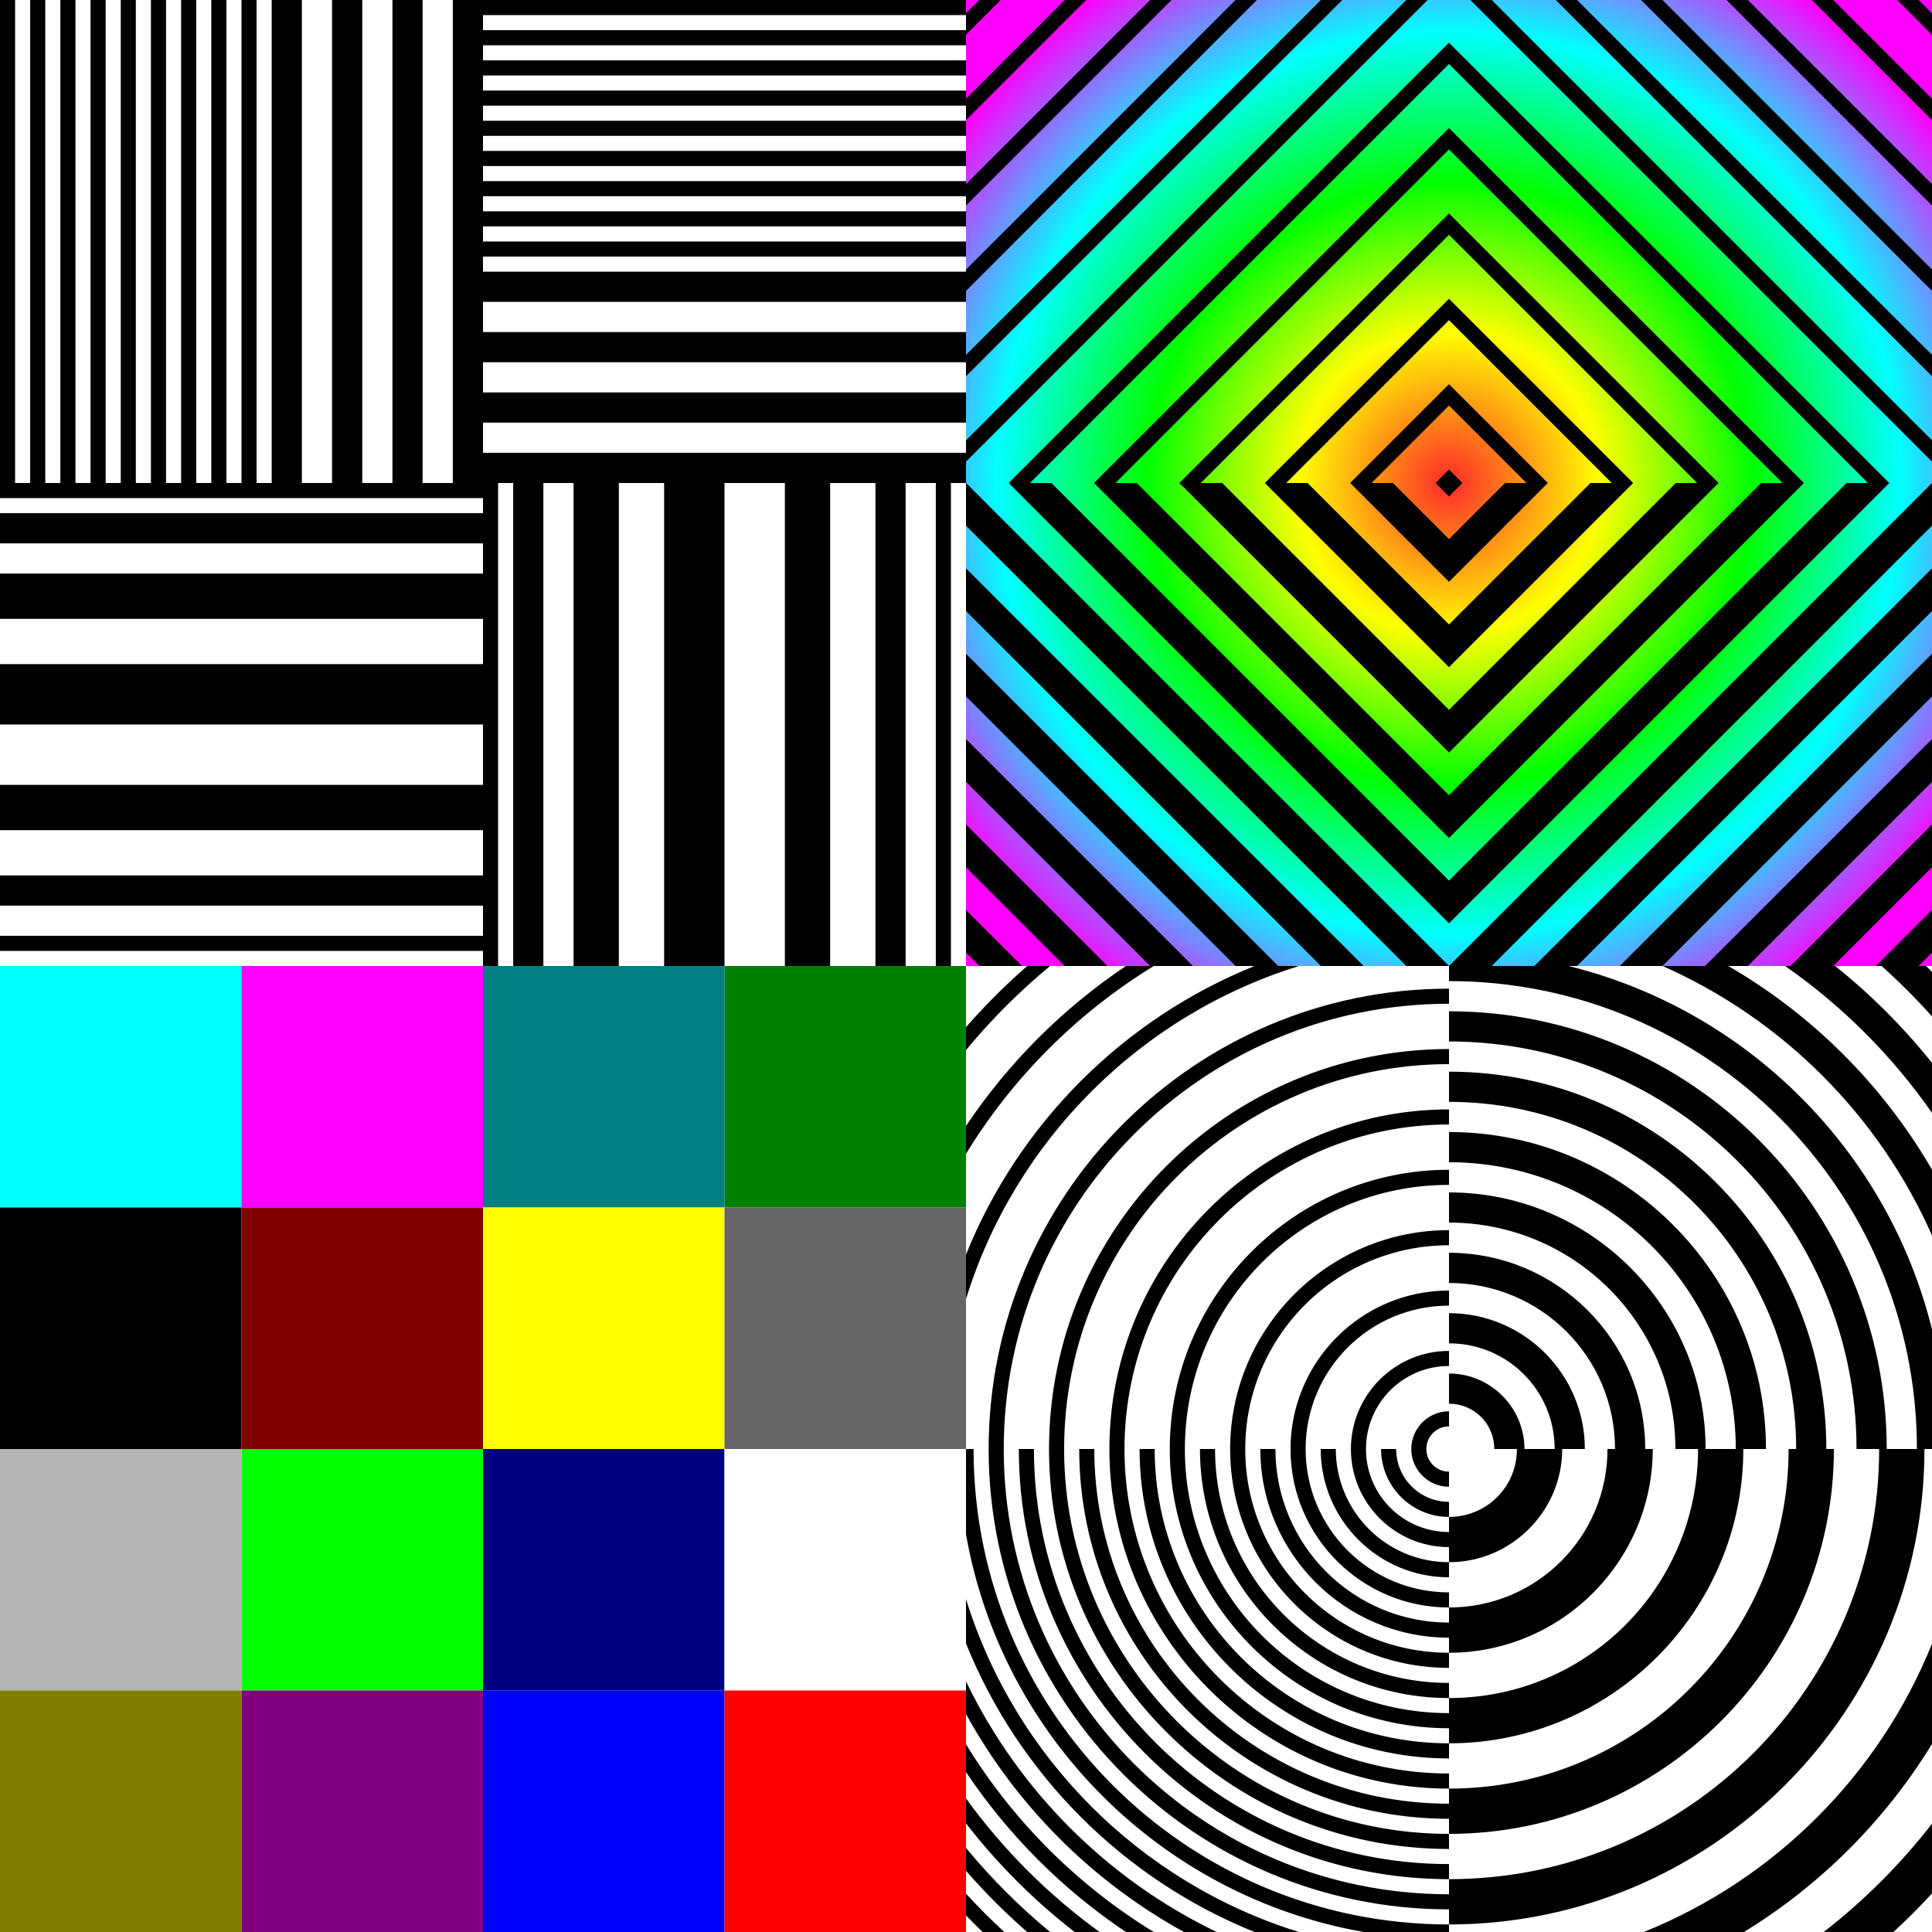 <?xml version="1.0" encoding="UTF-8" standalone="no"?>
<!-- Created with Inkscape (http://www.inkscape.org/) -->

<svg
   width="128"
   height="128"
   viewBox="0 0 128 128"
   version="1.1"
   id="svg138"
   inkscape:version="1.2.2 (732a01da63, 2022-12-09)"
   sodipodi:docname="testimage2.svg"
   inkscape:export-filename="testimage256.jpg"
   inkscape:export-xdpi="192"
   inkscape:export-ydpi="192"
   xmlns:inkscape="http://www.inkscape.org/namespaces/inkscape"
   xmlns:sodipodi="http://sodipodi.sourceforge.net/DTD/sodipodi-0.dtd"
   xmlns:xlink="http://www.w3.org/1999/xlink"
   xmlns="http://www.w3.org/2000/svg"
   xmlns:svg="http://www.w3.org/2000/svg">
  <sodipodi:namedview
     id="namedview140"
     pagecolor="#ffffff"
     bordercolor="#000000"
     borderopacity="0.25"
     inkscape:showpageshadow="2"
     inkscape:pageopacity="0.0"
     inkscape:pagecheckerboard="0"
     inkscape:deskcolor="#d1d1d1"
     inkscape:document-units="px"
     showgrid="true"
     showguides="true"
     inkscape:lockguides="true"
     inkscape:zoom="1.829812"
     inkscape:cx="44.540094"
     inkscape:cy="7.377807"
     inkscape:window-width="1346"
     inkscape:window-height="1048"
     inkscape:window-x="424"
     inkscape:window-y="191"
     inkscape:window-maximized="0"
     inkscape:current-layer="g25">
    <inkscape:grid
       type="xygrid"
       id="grid259"
       empspacing="4"
       originx="0"
       originy="0"
       spacingy="1"
       spacingx="1"
       units="px"
       visible="true" />
    <inkscape:grid
       type="xygrid"
       id="grid261"
       spacingy="16"
       spacingx="16"
       color="#e5001f"
       opacity="0.149"
       originx="0"
       originy="0"
       units="px"
       visible="true" />
    <sodipodi:guide
       position="-68,64"
       orientation="0,-1"
       id="guide263"
       inkscape:locked="true" />
    <sodipodi:guide
       position="64,64"
       orientation="1,0"
       id="guide315"
       inkscape:locked="true" />
  </sodipodi:namedview>
  <defs
     id="defs135">
    <linearGradient
       inkscape:collect="always"
       id="linearGradient1738">
      <stop
         style="stop-color:#ff2a2a;stop-opacity:1"
         offset="0"
         id="stop1734" />
      <stop
         style="stop-color:#ffff00;stop-opacity:1"
         offset="0.25"
         id="stop1744" />
      <stop
         style="stop-color:#00ff00;stop-opacity:1"
         offset="0.5"
         id="stop1742" />
      <stop
         style="stop-color:#00ffff;stop-opacity:1"
         offset="0.75"
         id="stop1746" />
      <stop
         style="stop-color:#ff00ff;stop-opacity:1"
         offset="1"
         id="stop1736" />
    </linearGradient>
    <radialGradient
       inkscape:collect="always"
       xlink:href="#linearGradient1738"
       id="radialGradient1740-5"
       cx="64"
       cy="64"
       fx="64"
       fy="64"
       r="64"
       gradientUnits="userSpaceOnUse"
       gradientTransform="matrix(0.625,-6.7425947e-8,6.95734e-8,0.625,56,56)" />
  </defs>
  <g
     inkscape:label="Ebene 1"
     inkscape:groupmode="layer"
     id="layer1">
    <rect
       style="fill:#ffffff;fill-opacity:1;stroke:none;stroke-width:1;stroke-linecap:round;stroke-linejoin:round;stroke-dasharray:none;stroke-opacity:1;paint-order:markers fill stroke"
       id="rect25"
       width="128"
       height="128"
       x="0"
       y="0" />
    <path
       id="rect1-0-6"
       style="fill:#000000;stroke-width:12;stroke-linecap:round;stroke-linejoin:round;paint-order:markers fill stroke"
       d="m 0,32 v 1 h 32 v -1 z m 0,2 v 2 h 32 v -2 z m 0,4 v 3 h 32 v -3 z m 0,6 v 4 h 32 v -4 z m 0,8 v 3 h 32 v -3 z m 0,6 v 2 h 32 v -2 z m 0,4 v 1 h 32 v -1 z" />
    <path
       id="rect1-0-6-9"
       style="fill:#000000;stroke-width:12;stroke-linecap:round;stroke-linejoin:round;paint-order:markers fill stroke"
       d="m 32,32 v 32 h 1 v -32 z m 2,0 v 32 h 2 v -32 z m 4,0 v 32 h 3 v -32 z m 6,0 v 32 h 4 v -32 z m 8,0 v 32 h 3 v -32 z m 6,0 v 32 h 2 v -32 z m 4,0 v 32 h 1 v -32 z" />
    <path
       id="rect1-08"
       style="fill:#000000;stroke-width:8.485;stroke-linecap:round;stroke-linejoin:round;paint-order:markers fill stroke"
       d="m 32,0 v 1 h 32 V 0 Z m 0,2 v 1 h 32 V 2 Z m 0,2 v 1 h 32 V 4 Z m 0,2 v 1 h 32 V 6 Z m 0,2 v 1 h 32 V 8 Z m 0,2 v 1 h 32 v -1 z m 0,2 v 1 h 32 v -1 z m 0,2 v 1 h 32 v -1 z m 0,2 v 1 h 32 v -1 z m 0,2 v 2 h 32 v -2 z m 0,4 v 2 h 32 v -2 z m 0,4 v 2 h 32 v -2 z m 0,4 v 2 h 32 v -2 z" />
    <g
       id="g26"
       transform="translate(-3.8146973e-5,-64)">
      <rect
         style="fill:url(#radialGradient1740-5);fill-opacity:1;stroke-width:0.5;stroke-linecap:round;stroke-linejoin:round"
         id="rect1023-0"
         width="64"
         height="64"
         x="64"
         y="64" />
      <path
         id="path68"
         style="stroke-width:13.416;stroke-linecap:round;stroke-linejoin:round;paint-order:markers fill stroke"
         d="m 64.887,64 -0.887,0.887 v 1.414 l 2.301,-2.301 z m 5.656,0 -6.543,6.543 v 1.414 l 7.957,-7.957 z m 5.658,0 -12.201,12.201 v 1.414 L 77.615,64 Z m 5.656,0 -17.857,17.857 v 1.414 L 83.272,64 Z m 5.656,0 -23.514,23.514 v 1.414 L 88.928,64 Z m 5.658,0 -29.172,29.172 v 1.414 L 94.586,64 Z m 2.828,2.828 -29.172,29.172 H 68.242 L 96,68.242 Z m 0,5.658 -23.514,23.514 h 1.414 l 22.1,-22.1 z m 0,5.656 -17.857,17.857 H 79.557 L 96,79.557 Z m 0,5.656 -12.201,12.201 h 1.414 l 10.787,-10.787 z m 0,5.656 -6.545,6.545 h 1.416 l 5.129,-5.129 z m 0,5.658 -0.887,0.887 h 0.887 z" />
      <path
         id="path68-3"
         style="stroke-width:13.416;stroke-linecap:round;stroke-linejoin:round;paint-order:markers fill stroke"
         d="m 128,64.887 -0.887,-0.887 h -1.414 l 2.301,2.301 z m 0,5.656 -6.543,-6.543 h -1.414 l 7.957,7.957 z m 0,5.658 -12.201,-12.201 h -1.414 l 13.615,13.615 z m 0,5.656 -17.857,-17.857 h -1.414 l 19.271,19.271 z m 0,5.656 -23.514,-23.514 h -1.414 l 24.928,24.928 z m 0,5.658 -29.172,-29.172 h -1.414 l 30.586,30.586 z m -2.828,2.828 -29.172,-29.172 v 1.414 l 27.758,27.758 z m -5.658,0 -23.514,-23.514 v 1.414 l 22.1,22.1 z m -5.656,0 -17.857,-17.857 v 1.414 l 16.443,16.443 z m -5.656,0 -12.201,-12.201 v 1.414 l 10.787,10.787 z m -5.656,0 -6.545,-6.545 v 1.416 l 5.129,5.129 z m -5.658,0 -0.887,-0.887 v 0.887 z" />
      <path
         id="rect2-8-3"
         style="fill:#000000;stroke-width:16.971;stroke-linecap:round;stroke-linejoin:round;paint-order:markers fill stroke"
         d="m 64.887,128 h 2.828 l -3.715,-3.715 v 2.828 z m 5.657,0 h 2.828 l -9.372,-9.372 v 2.828 z m 5.657,0 h 2.828 L 64.001,112.971 v 2.828 z m 5.657,0 h 2.828 L 64.001,107.314 v 2.828 z m 5.657,0 h 2.828 L 64.001,101.657 v 2.828 z m 5.657,0 h 2.828 L 64.001,96.001 v 2.828 z m 2.828,-2.828 v -2.828 L 69.658,96.001 h -2.828 z m 0,-5.657 v -2.828 L 75.314,96.001 h -2.828 z m 0,-5.657 v -2.828 L 80.971,96.001 h -2.828 z m 0,-5.657 v -2.828 l -9.372,-9.372 h -2.828 z m 0,-5.657 v -2.828 l -3.715,-3.715 H 89.457 Z m 0,-5.657 -3e-6,-0.887 -0.887,-1e-5 z" />
      <path
         id="rect2-8-3-6"
         style="fill:#000000;stroke-width:16.971;stroke-linecap:round;stroke-linejoin:round;paint-order:markers fill stroke"
         d="m 127.999,127.113 v -2.828 l -3.715,3.715 h 2.828 z m 0,-5.657 v -2.828 l -9.372,9.372 h 2.828 z m 0,-5.657 v -2.828 l -15.029,15.029 h 2.828 z m 0,-5.657 v -2.828 l -20.686,20.686 h 2.828 z m 0,-5.657 v -2.828 l -26.342,26.342 h 2.828 z m 0,-5.657 V 96.001 L 96,128 h 2.828 z m -2.828,-2.828 h -2.828 L 96,122.343 v 2.828 z m -5.657,0 h -2.828 L 96,116.686 v 2.828 z m -5.657,0 h -2.828 L 96,111.029 v 2.828 z m -5.657,0 h -2.828 L 96,105.373 v 2.828 z m -5.657,0 H 99.715 L 96,99.716 v 2.828 z m -5.657,0 H 96 L 96,96.887 Z" />
    </g>
    <path
       id="rect1-08-9"
       style="fill:#000000;stroke-width:8.485;stroke-linecap:round;stroke-linejoin:round;paint-order:markers fill stroke"
       d="M 0 0 L 0 32 L 1 32 L 1 0 L 0 0 z M 2 0 L 2 32 L 3 32 L 3 0 L 2 0 z M 4 0 L 4 32 L 5 32 L 5 0 L 4 0 z M 6 0 L 6 32 L 7 32 L 7 0 L 6 0 z M 8 0 L 8 32 L 9 32 L 9 0 L 8 0 z M 10 0 L 10 32 L 11 32 L 11 0 L 10 0 z M 12 0 L 12 32 L 13 32 L 13 0 L 12 0 z M 14 0 L 14 32 L 15 32 L 15 0 L 14 0 z M 16 0 L 16 32 L 17 32 L 17 0 L 16 0 z M 18 0 L 18 32 L 20 32 L 20 0 L 18 0 z M 22 0 L 22 32 L 24 32 L 24 0 L 22 0 z M 26 0 L 26 32 L 28 32 L 28 0 L 26 0 z M 30 0 L 30 32 L 32 32 L 32 0 L 30 0 z " />
    <g
       id="g25"
       transform="translate(0,64)">
      <path
         id="path2"
         style="color:#000000;fill:#000000;stroke-linecap:round;stroke-linejoin:round;-inkscape-stroke:none;paint-order:markers fill stroke"
         d="m 64,62.902 c 0.36,0.372 0.725,0.738 1.098,1.098 h 1.441 C 65.658,63.189 64.811,62.342 64,61.461 Z m 0,-2.955 c 1.259,1.44 2.612,2.794 4.053,4.053 h 1.518 C 67.542,62.323 65.677,60.458 64,58.43 Z m 0,-3.143 c 2.088,2.689 4.506,5.107 7.195,7.195 h 1.654 C 69.451,61.537 66.463,58.549 64,55.15 Z m 0,-3.4 c 2.806,4.185 6.41,7.79 10.596,10.596 h 1.844 C 71.374,60.898 67.102,56.626 64,51.561 Z m 0,-3.846 c 3.343,6.076 8.365,11.099 14.441,14.441 h 2.166 C 73.365,60.511 67.489,54.635 64,47.393 Z m 0,-4.672 c 3.502,8.682 10.431,15.611 19.113,19.113 h 2.943 C 75.548,60.741 67.259,52.452 64,41.943 Z m 0,-7.238 c 2.354,13.415 12.936,23.997 26.352,26.352 H 96 v -0.5 c -17.403,0 -31.5,-14.097 -31.5,-31.5 H 64 Z m 1.5,-5.648 c 0,16.839 13.661,30.5 30.5,30.5 v -1 c -16.298,0 -29.5,-13.202 -29.5,-29.5 z m 2,0 c 0,15.734 12.766,28.5 28.5,28.5 v -1 c -15.194,0 -27.5,-12.306 -27.5,-27.5 z m 2,0 c 0,14.63 11.87,26.5 26.5,26.5 v -1 c -14.089,0 -25.5,-11.411 -25.5,-25.5 z m 2,0 c 0,13.525 10.975,24.5 24.5,24.5 v -1 c -12.985,0 -23.5,-10.515 -23.5,-23.5 z m 2,0 c 0,12.42 10.08,22.5 22.5,22.5 v -1 c -11.88,0 -21.5,-9.62 -21.5,-21.5 z m 2,0 c 0,11.316 9.184,20.5 20.5,20.5 v -1 c -10.775,0 -19.5,-8.725 -19.5,-19.5 z m 2,0 c 0,10.211 8.289,18.5 18.5,18.5 v -1 c -9.671,0 -17.5,-7.829 -17.5,-17.5 z m 2,0 c 0,9.107 7.393,16.5 16.5,16.5 v -1 c -8.566,0 -15.5,-6.934 -15.5,-15.5 z m 2,0 c 0,8.002 6.498,14.5 14.5,14.5 v -1 c -7.462,0 -13.5,-6.038 -13.5,-13.5 z m 2,0 c 0,6.898 5.602,12.5 12.5,12.5 v -1 c -6.357,0 -11.5,-5.143 -11.5,-11.5 z m 2,0 c 0,5.793 4.707,10.5 10.5,10.5 v -1 c -5.253,0 -9.5,-4.247 -9.5,-9.5 z m 2,0 c 0,4.688 3.812,8.5 8.5,8.5 v -1 c -4.148,0 -7.5,-3.352 -7.5,-7.5 z m 2,0 c 0,3.584 2.916,6.5 6.5,6.5 v -1 c -3.043,0 -5.5,-2.457 -5.5,-5.5 z m 2,0 c 0,2.479 2.021,4.5 4.5,4.5 v -1 c -1.939,0 -3.5,-1.561 -3.5,-3.5 z m 2,0 c 0,1.375 1.125,2.5 2.5,2.5 v -1 c -0.834,0 -1.5,-0.666 -1.5,-1.5 z" />
      <path
         id="path2-7"
         style="color:#000000;fill:#000000;stroke-width:3;stroke-linecap:round;stroke-linejoin:round;-inkscape-stroke:none;paint-order:markers fill stroke"
         d="M 125.445,64 C 126.332,63.184 127.184,62.332 128,61.445 v -4.621 c -2.083,2.682 -4.494,5.093 -7.176,7.176 z m -9.904,0 C 120.614,60.893 124.893,56.614 128,51.541 v -6.637 c -3.498,8.679 -10.417,15.598 -19.096,19.096 z M 96,63.5 c 17.379,0 31.5,-14.121 31.5,-31.5 h -3 c 0,15.758 -12.742,28.5 -28.5,28.5 z m 0,-6 c 14.065,0 25.5,-11.435 25.5,-25.5 h -3 c 0,12.444 -10.056,22.5 -22.5,22.5 z m 0,-6 c 10.752,0 19.5,-8.748 19.5,-19.5 h -3 c 0,9.13 -7.37,16.5 -16.5,16.5 z m 0,-6 c 7.438,0 13.5,-6.062 13.5,-13.5 h -3 c 0,5.817 -4.683,10.5 -10.5,10.5 z m 0,-6 c 4.124,0 7.5,-3.376 7.5,-7.5 h -3 c 0,2.503 -1.997,4.5 -4.5,4.5 z" />
      <path
         id="path2-3-7"
         style="color:#000000;fill:#000000;stroke-width:2;stroke-linecap:round;stroke-linejoin:round;-inkscape-stroke:none;paint-order:markers fill stroke"
         d="m 128,0.389 c -0.129,-0.13 -0.258,-0.26 -0.389,-0.389 h -2.949 C 125.836,1.052 126.948,2.164 128,3.338 Z m 0,6.027 c -1.897,-2.369 -4.047,-4.519 -6.416,-6.416 h -3.316 C 122.061,2.644 125.356,5.939 128,9.732 Z m 0,7.078 C 124.756,7.901 120.099,3.244 114.506,1.4146972e-6 h -4.354 C 118.101,3.518 124.482,9.899 128,17.848 Z m 0,10.582 C 125.071,12.235 115.765,2.929 103.924,1.4146972e-6 H 96 V 1 c 17.133,0 31,13.867 31,31 h 1 z m -3,7.924 C 125,15.996 112.004,3 96,3 v 2 c 14.923,0 27,12.077 27,27 z m -4,0 C 121,18.205 109.795,7 96,7 v 2 c 12.714,0 23,10.286 23,23 z m -4,0 c 0,-11.586 -9.414,-21 -21,-21 v 2 c 10.505,0 19,8.495 19,19 z m -4,0 c 0,-9.377 -7.623,-17 -17,-17 v 2 c 8.296,0 15,6.704 15,15 z m -4,0 c 0,-7.168 -5.832,-13 -13,-13 v 2 c 6.087,0 11,4.913 11,11 z m -4,0 c 0,-4.959 -4.041,-9 -9,-9 v 2 c 3.878,0 7,3.122 7,7 z m -4,0 c 0,-2.75 -2.25,-5 -5,-5 v 2 c 1.669,0 3,1.331 3,3 z" />
      <path
         id="path46"
         style="color:#000000;fill:#000000;stroke-linecap:round;stroke-linejoin:round;-inkscape-stroke:none;paint-order:markers fill stroke"
         d="m 68.053,0.001 c -1.44,1.259 -2.794,2.612 -4.053,4.053 v 1.518 c 1.677,-2.028 3.542,-3.894 5.57,-5.57 z m 6.543,0 c -4.185,2.806 -7.79,6.41 -10.596,10.596 v 1.844 c 3.102,-5.066 7.374,-9.337 12.439,-12.439 z m 8.518,0 c -8.682,3.502 -15.611,10.431 -19.113,19.113 v 2.943 C 67.259,11.55 75.548,3.261 86.057,0.001 Z m 12.887,1.5 c -16.839,0 -30.5,13.661 -30.5,30.5 h 1 c 0,-16.298 13.202,-29.5 29.5,-29.5 z m 0,4 c -14.63,0 -26.5,11.87 -26.5,26.5 h 1 c 0,-14.089 11.411,-25.5 25.5,-25.5 z m 0,4 c -12.42,0 -22.5,10.08 -22.5,22.5 h 1 c 0,-11.88 9.62,-21.5 21.5,-21.5 z m 0,4 c -10.211,0 -18.5,8.289 -18.5,18.5 h 1 c 0,-9.671 7.829,-17.5 17.5,-17.5 z m 0,4 c -8.002,0 -14.5,6.498 -14.5,14.5 h 1 c 0,-7.462 6.038,-13.5 13.5,-13.5 z m 0,4 c -5.793,0 -10.5,4.707 -10.5,10.5 h 1 c 0,-5.253 4.247,-9.5 9.5,-9.5 z m 0,4 c -3.584,0 -6.5,2.916 -6.5,6.5 h 1 c 0,-3.043 2.457,-5.5 5.5,-5.5 z m 0,4 c -1.375,0 -2.5,1.125 -2.5,2.5 h 1 c 0,-0.834 0.666,-1.5 1.5,-1.5 z" />
    </g>
    <rect
       style="fill:none;stroke:none;stroke-width:1;stroke-linecap:round;stroke-linejoin:round;stroke-dasharray:none;stroke-opacity:1;paint-order:markers fill stroke"
       id="rect24"
       width="32"
       height="32"
       x="80"
       y="-112" />
    <rect
       style="fill:#00ffff;stroke-width:0.5;stroke-linecap:round;stroke-linejoin:round"
       id="rect235"
       width="16"
       height="16"
       x="0"
       y="64" />
    <rect
       style="fill:#ff00ff;stroke-width:0.5;stroke-linecap:round;stroke-linejoin:round"
       id="rect235-8"
       width="16"
       height="16"
       x="16"
       y="64" />
    <rect
       style="fill:#008080;stroke-width:0.5;stroke-linecap:round;stroke-linejoin:round"
       id="rect235-9"
       width="16"
       height="16"
       x="32"
       y="64" />
    <rect
       style="fill:#008000;stroke-width:0.5;stroke-linecap:round;stroke-linejoin:round"
       id="rect235-5"
       width="16"
       height="16"
       x="48"
       y="64" />
    <rect
       style="fill:#000000;stroke-width:0.5;stroke-linecap:round;stroke-linejoin:round"
       id="rect235-6"
       width="16"
       height="16"
       x="0"
       y="80" />
    <rect
       style="fill:#800000;stroke-width:0.5;stroke-linecap:round;stroke-linejoin:round"
       id="rect235-8-0"
       width="16"
       height="16"
       x="16"
       y="80" />
    <rect
       style="fill:#ffff00;stroke-width:0.5;stroke-linecap:round;stroke-linejoin:round"
       id="rect235-9-7"
       width="16"
       height="16"
       x="32"
       y="80" />
    <rect
       style="fill:#666666;stroke-width:0.5;stroke-linecap:round;stroke-linejoin:round"
       id="rect235-5-3"
       width="16"
       height="16"
       x="48"
       y="80" />
    <rect
       style="fill:#b3b3b3;stroke-width:0.5;stroke-linecap:round;stroke-linejoin:round"
       id="rect235-0"
       width="16"
       height="16"
       x="0"
       y="96" />
    <rect
       style="fill:#00ff00;stroke-width:0.5;stroke-linecap:round;stroke-linejoin:round"
       id="rect235-8-3"
       width="16"
       height="16"
       x="16"
       y="96" />
    <rect
       style="fill:#000080;stroke-width:0.5;stroke-linecap:round;stroke-linejoin:round"
       id="rect235-9-70"
       width="16"
       height="16"
       x="32"
       y="96" />
    <rect
       style="fill:#ffffff;stroke-width:0.5;stroke-linecap:round;stroke-linejoin:round"
       id="rect235-5-38"
       width="16"
       height="16"
       x="48"
       y="96" />
    <rect
       style="fill:#808000;stroke-width:0.5;stroke-linecap:round;stroke-linejoin:round"
       id="rect235-6-9"
       width="16"
       height="16"
       x="0"
       y="112" />
    <rect
       style="fill:#800080;stroke-width:0.5;stroke-linecap:round;stroke-linejoin:round"
       id="rect235-8-0-9"
       width="16"
       height="16"
       x="16"
       y="112" />
    <rect
       style="fill:#0000ff;stroke-width:0.5;stroke-linecap:round;stroke-linejoin:round"
       id="rect235-9-7-7"
       width="16"
       height="16"
       x="32"
       y="112" />
    <rect
       style="fill:#ff0000;stroke-width:0.5;stroke-linecap:round;stroke-linejoin:round"
       id="rect235-5-3-7"
       width="16"
       height="16"
       x="48"
       y="112" />
  </g>
</svg>
